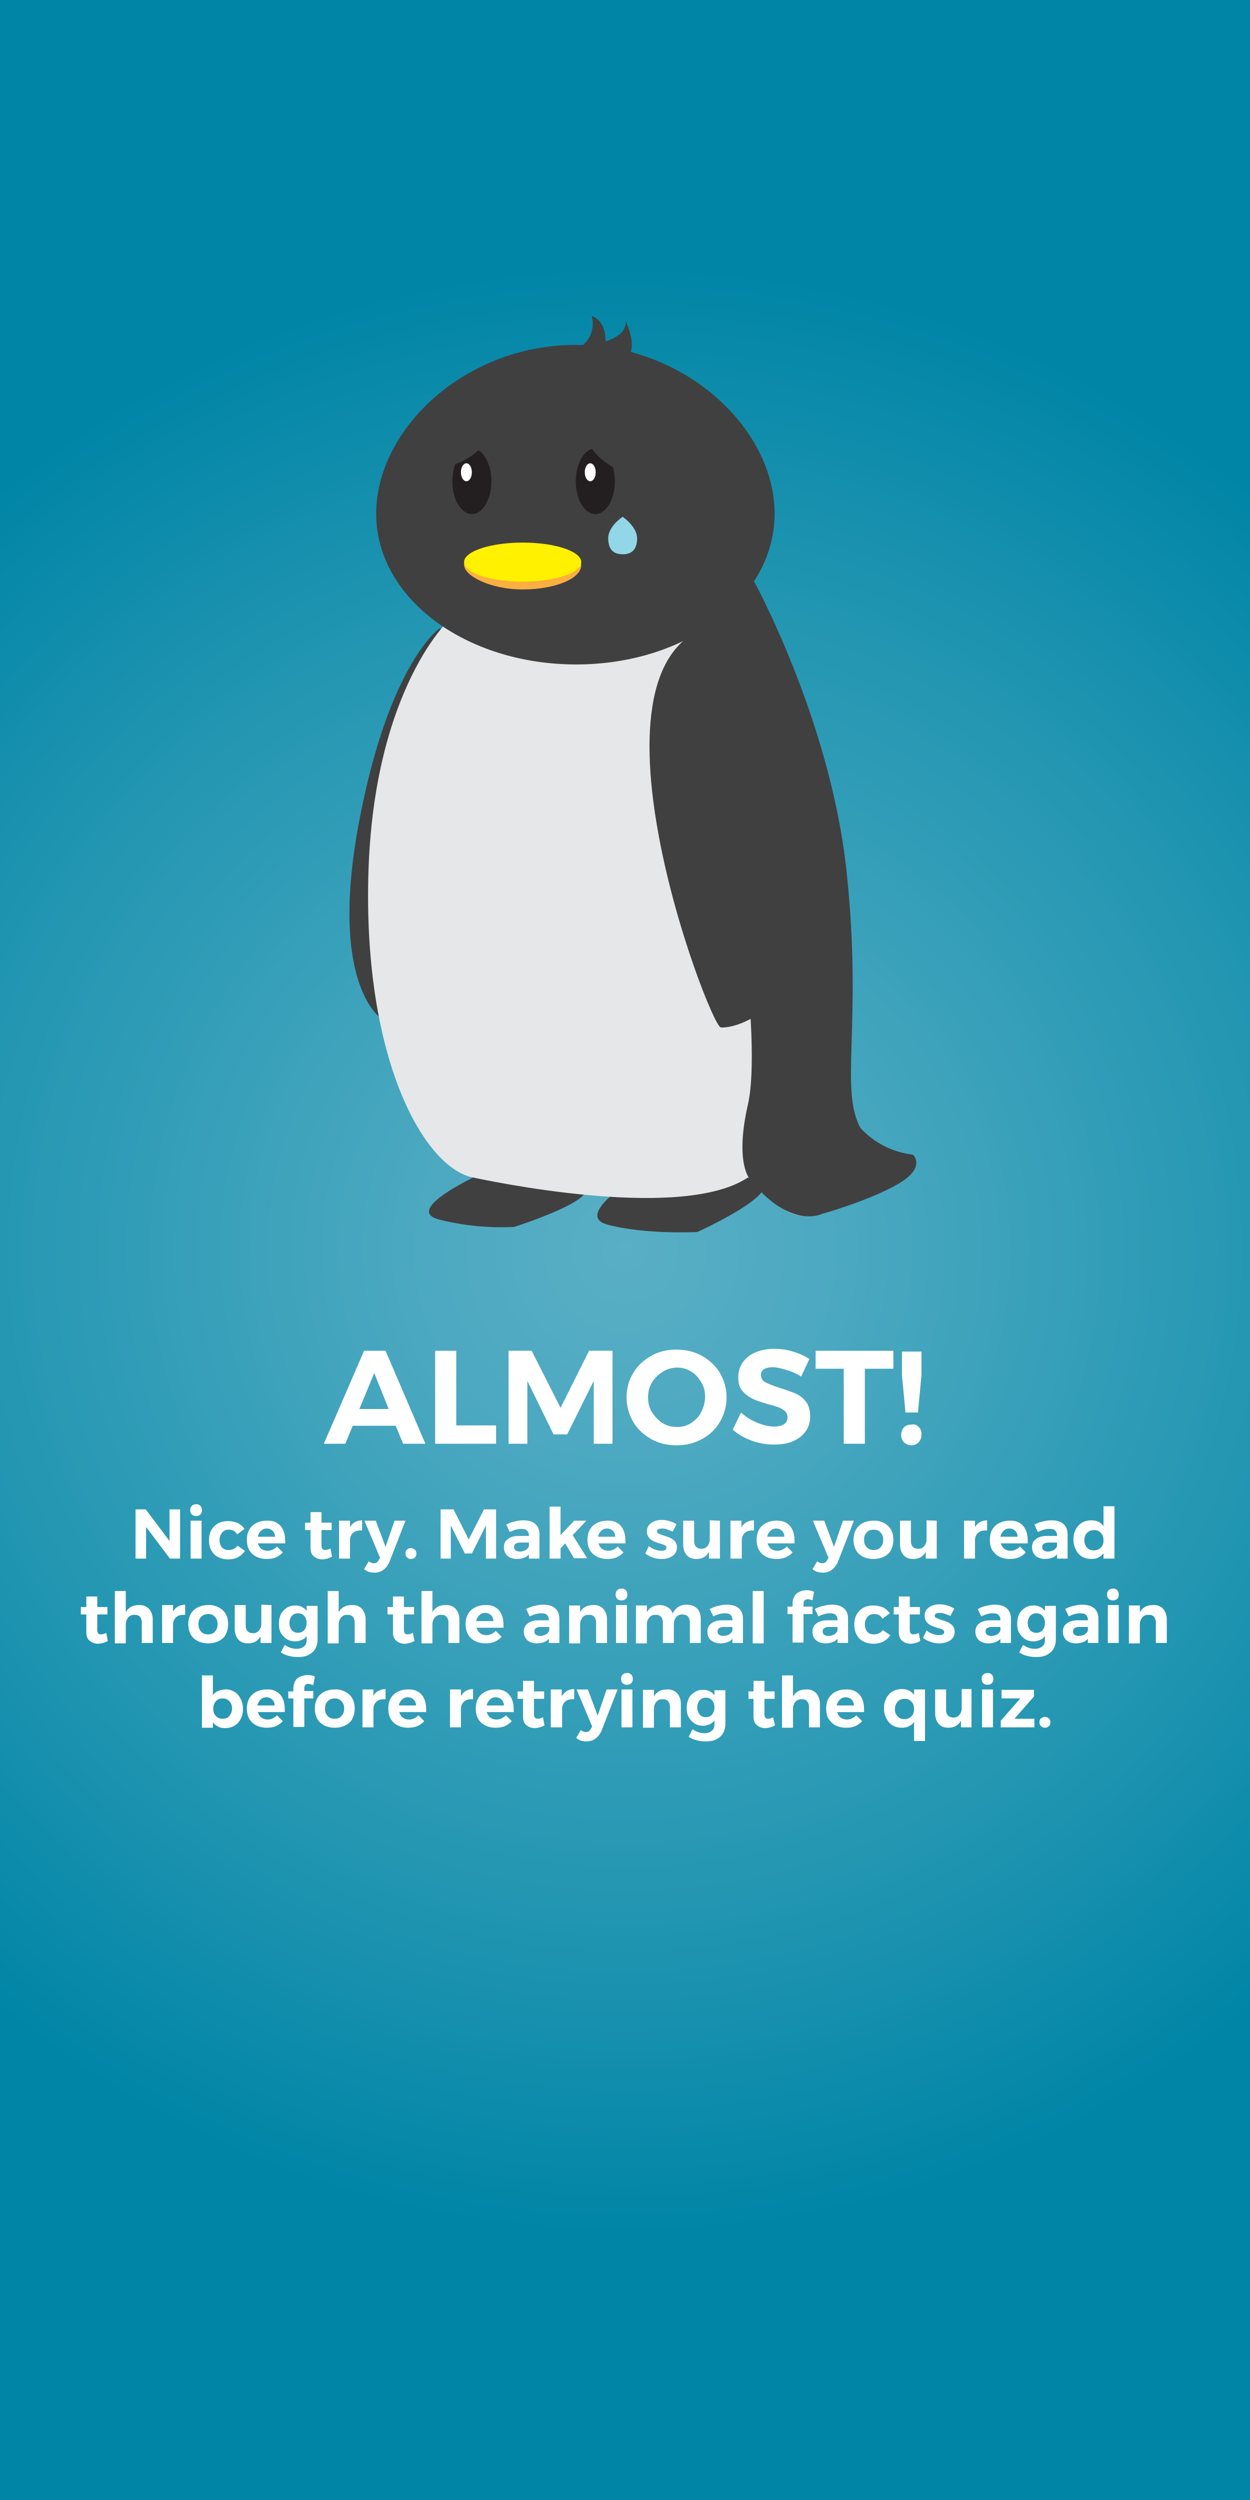<?xml version="1.0" encoding="utf-8"?>
<!-- Generator: Adobe Illustrator 19.0.0, SVG Export Plug-In . SVG Version: 6.00 Build 0)  -->
<svg version="1.1" id="Layer_1" xmlns="http://www.w3.org/2000/svg" xmlns:xlink="http://www.w3.org/1999/xlink" x="0px" y="0px"
	 viewBox="-319 -40 320 640" style="enable-background:new -319 -40 320 640;" xml:space="preserve">
<rect x="-319" y="-40" width="320" height="640" fill="#333333" stroke="none"/>
<style type="text/css">
	.st0{fill:url(#SVGID_1_);}
	.st1{fill:#404041;}
	.st2{fill:#E6E7E8;}
	.st3{fill:#FAAF40;}
	.st4{fill:#FFF100;}
	.st5{fill:#231F20;}
	.st6{fill:#FFFFFF;}
	.st7{fill:#92D7E7;}
</style>
<title>Asset 51</title>
<radialGradient id="SVGID_1_" cx="-159" cy="280" r="252.982" gradientTransform="matrix(1 0 0 -1 0 560)" gradientUnits="userSpaceOnUse">
	<stop  offset="0" style="stop-color:#59AFC5"/>
	<stop  offset="0.23" style="stop-color:#4AA8C0"/>
	<stop  offset="0.66" style="stop-color:#2396B2"/>
	<stop  offset="1" style="stop-color:#0085A6"/>
</radialGradient>
<rect x="-319" y="-40" class="st0" width="320" height="640"/>
<g id="_Group_">
	<path id="_Path_" class="st1" d="M-206.4,120.8c0,0-13,8.8-20.7,49.7s5.1,50.6,6.8,50.8S-185.5,137-206.4,120.8z"/>
	<path id="_Path_2" class="st1" d="M-195.9,260.5c0,0-20.3,9.2-10.7,11.7c6.3,1.6,12.7,2.2,19.2,1.9c0,0,23.6-7.5,17.3-10.7
		C-171,263.1-192.9,258.6-195.9,260.5z"/>
	<path id="_Path_3" class="st1" d="M-152.8,259.2c0,0-20.3,11.7-10.7,14.3s23,1.9,23,1.9s22.3-10.1,16-13.2
		C-125.3,261.8-149.9,257.3-152.8,259.2z"/>
	<path id="_Path_4" class="st2" d="M-202.6,117.6c-1,0-20.8,18.6-22.1,66.3s14.4,74.9,26.6,77.5c12.2,2.6,57.2,10.9,71.7-0.8
		c0,0,6.4,12.6,15.7,10.4s22.4-7,25-12.2s-11.5-2.6-15-12.5s2.2-16.6-3.2-67.2c0,0-8-50.6-25.3-69.8L-202.6,117.6z"/>
	<path id="_Path_5" class="st1" d="M-157.5,50.1c1-3.1-1.3-7.8-1.3-7.8c0.2,3.7-5.2,5.1-5.2,5.1c0.1-5.6-3.5-6.5-3.5-6.5
		c0.7,2.7-0.1,5.5-2.2,7.4c-0.6,0-1.3,0-2,0c-28.2,0-51,21.5-51,43.2s23,38.6,51.2,38.6s50.8-17,50.8-38.6
		C-120.7,73.6-136.2,55.8-157.5,50.1z"/>
	<path id="_Path_6" class="st1" d="M-127,261.9c0,0-4-4-0.5-19.3s-2.8-71.4-15.1-92c-0.6-1.1-8.8-20.7-0.9-26.2l17-16.6
		c0,0,20,36,24.2,75.1s-1.9,55.9,3.6,65.9c3.5,3.8,8.3,6.2,13.4,6.8c0,0,3.6,3.2-3.8,7.5s-19.6,7.7-19.6,7.7S-116.8,274.8-127,261.9
		z"/>
	<path id="_Path_7" class="st3" d="M-170.2,104.6c0.1,3.5-6.7,6.3-15,6.3s-15-3.5-15-6.3s6.7-3.7,15-3.7S-170.3,101.9-170.2,104.6z"
		/>
	<ellipse id="_Path_8" class="st4" cx="-185.2" cy="103.9" rx="15" ry="5"/>
	<ellipse id="_Path_9" class="st5" cx="-198.2" cy="83.2" rx="5" ry="8.4"/>
	<ellipse id="_Path_10" class="st6" cx="-199.6" cy="80.9" rx="1.4" ry="2.3"/>
	<ellipse id="_Path_11" class="st5" cx="-166.6" cy="83.2" rx="5" ry="8.4"/>
	<ellipse id="_Path_12" class="st6" cx="-167.9" cy="80.9" rx="1.4" ry="2.3"/>
	<path id="_Path_13" class="st1" d="M-135,119.7c0,0,19.8,13.6,23.4,56.5s-20,47.3-22.9,46.8S-173.7,127.3-135,119.7z"/>
	<path class="st1" d="M-194.4,72.5c0,0-3.2,6.8-14.3,7.6C-208.7,80.1-200.7,73.4-194.4,72.5z"/>
	<path class="st1" d="M-169,71.9c0,0,1.9,7.2,12.8,10C-156.2,81.9-162.9,73.9-169,71.9z"/>
</g>
<path class="st7" d="M-155.9,97.8c0,3.1-1.6,4.1-3.7,4.1s-3.7-1-3.7-4.1s3.7-5.5,3.7-5.5S-155.9,94.8-155.9,97.8z"/>
<g>
	<g>
		<path class="st6" d="M-215.8,329.6l-1.9-4.6h-11l-1.9,4.6h-5.5l10.3-23.8h5.5l10.2,23.8H-215.8z M-227,320.7h7.5l-3.7-9.2
			L-227,320.7z"/>
		<path class="st6" d="M-207.6,305.8h5.4v19.1h10.2v4.7h-15.6V305.8z"/>
		<path class="st6" d="M-188.9,305.8h6l7.4,14.6l7.3-14.6h6v23.8h-4.8v-16.1l-6.8,13.7h-3.5l-6.7-13.7v16.1h-4.8v-23.8H-188.9z"/>
		<path class="st6" d="M-139.3,307.1c1.9,1.1,3.5,2.5,4.6,4.4s1.7,3.9,1.7,6.2c0,2.3-0.6,4.4-1.7,6.3s-2.7,3.4-4.6,4.4
			c-2,1.1-4.1,1.6-6.5,1.6s-4.5-0.5-6.5-1.6c-1.9-1.1-3.5-2.5-4.6-4.4s-1.7-4-1.7-6.3c0-2.3,0.6-4.4,1.7-6.2
			c1.1-1.9,2.7-3.3,4.6-4.4s4.1-1.6,6.5-1.6S-141.3,306-139.3,307.1z M-149.4,311.2c-1.1,0.7-2,1.6-2.7,2.7c-0.7,1.2-1,2.4-1,3.8
			c0,1.4,0.3,2.7,1,3.8s1.6,2.1,2.7,2.8c1.1,0.7,2.3,1,3.7,1s2.5-0.3,3.6-1c1.1-0.7,2-1.6,2.6-2.8s1-2.5,1-3.9s-0.3-2.7-1-3.8
			c-0.7-1.1-1.5-2.1-2.6-2.7c-1.1-0.7-2.3-1-3.6-1S-148.3,310.5-149.4,311.2z"/>
		<path class="st6" d="M-117.7,310.7c-1.4-0.4-2.5-0.7-3.5-0.7c-0.9,0-1.7,0.2-2.2,0.5s-0.8,0.8-0.8,1.5c0,0.8,0.4,1.5,1.2,1.9
			c0.8,0.4,2,0.9,3.6,1.4s3,1,4,1.4c1.1,0.5,2,1.2,2.7,2.1c0.7,0.9,1.1,2.2,1.1,3.8c0,1.5-0.4,2.8-1.2,3.9s-1.9,1.9-3.3,2.5
			s-3,0.8-4.8,0.8c-1.9,0-3.8-0.3-5.7-1c-1.9-0.7-3.5-1.6-4.8-2.8l2.1-4.4c1.2,1.1,2.6,2,4.1,2.6c1.5,0.6,3,1,4.3,1
			c1.1,0,2-0.2,2.6-0.6s0.9-1,0.9-1.8c0-0.6-0.2-1.1-0.6-1.5c-0.4-0.4-1-0.7-1.6-1c-0.6-0.2-1.5-0.5-2.7-0.8c-1.6-0.5-3-0.9-4-1.4
			s-1.9-1.1-2.7-2.1s-1-2-1-3.5c0-1.4,0.4-2.7,1.2-3.8c0.8-1.1,1.8-1.9,3.2-2.5c1.4-0.6,3-0.9,4.8-0.9c1.6,0,3.2,0.2,4.8,0.7
			c1.6,0.5,3,1.1,4.2,1.9l-2.1,4.5C-115,311.7-116.3,311.1-117.7,310.7z"/>
		<path class="st6" d="M-110.2,305.8h19.9v4.6h-7.3v19.2h-5.4v-19.2h-7.2V305.8z"/>
		<path class="st6" d="M-83.8,325.3c0.5,0.5,0.7,1.1,0.7,1.9c0,0.8-0.2,1.4-0.7,2c-0.5,0.5-1.1,0.8-1.9,0.8c-0.7,0-1.4-0.3-1.9-0.8
			s-0.7-1.2-0.7-1.9c0-0.8,0.3-1.4,0.7-1.9c0.5-0.5,1.1-0.7,1.9-0.7C-84.9,324.5-84.3,324.8-83.8,325.3z M-88.1,306h5v6l-0.9,9.6
			h-3.2l-0.9-9.6V306z"/>
	</g>
	<g>
		<path class="st6" d="M-275.6,346.4h2.7V359h-2.6l-6.1-8.1v8.1h-2.7v-12.6h2.6l6.1,8.1V346.4z"/>
		<path class="st6" d="M-267.7,345.5c0.3,0.3,0.4,0.7,0.4,1.1c0,0.5-0.1,0.8-0.4,1.1c-0.3,0.3-0.6,0.4-1.1,0.4
			c-0.4,0-0.8-0.1-1.1-0.4c-0.3-0.3-0.4-0.7-0.4-1.1c0-0.5,0.1-0.8,0.4-1.1c0.3-0.3,0.6-0.4,1.1-0.4
			C-268.4,345-268,345.2-267.7,345.5z M-270.2,349.3h2.8v9.7h-2.8V349.3z"/>
		<path class="st6" d="M-260.4,351.6c-0.7,0-1.3,0.2-1.7,0.7c-0.4,0.5-0.7,1.1-0.7,1.9c0,0.8,0.2,1.4,0.6,1.9s1,0.7,1.7,0.7
			c1,0,1.8-0.4,2.3-1.1l1.9,1.3c-0.4,0.7-1,1.2-1.7,1.6c-0.7,0.4-1.6,0.6-2.6,0.6s-1.8-0.2-2.6-0.6c-0.8-0.4-1.3-1-1.7-1.7
			c-0.4-0.7-0.6-1.6-0.6-2.6s0.2-1.9,0.6-2.6c0.4-0.7,1-1.3,1.7-1.7c0.7-0.4,1.6-0.6,2.6-0.6c0.9,0,1.7,0.2,2.5,0.5
			c0.7,0.4,1.3,0.9,1.7,1.5l-1.9,1.4C-258.8,351.9-259.6,351.6-260.4,351.6z"/>
		<path class="st6" d="M-247.2,350.6c0.8,0.9,1.2,2.2,1.2,3.8c0,0.3,0,0.5,0,0.7h-7c0.2,0.6,0.5,1.1,0.9,1.4s1,0.5,1.6,0.5
			c0.5,0,0.9-0.1,1.3-0.3c0.4-0.2,0.8-0.4,1.1-0.8l1.5,1.5c-0.5,0.6-1.1,1-1.8,1.3c-0.7,0.3-1.5,0.4-2.3,0.4c-1,0-1.9-0.2-2.7-0.6
			s-1.4-1-1.8-1.7c-0.4-0.7-0.6-1.6-0.6-2.6s0.2-1.9,0.6-2.6s1-1.3,1.8-1.7c0.8-0.4,1.6-0.6,2.6-0.6
			C-249.2,349.2-248,349.7-247.2,350.6z M-248.6,353.4c0-0.6-0.2-1.1-0.6-1.5c-0.4-0.4-0.9-0.6-1.5-0.6s-1.1,0.2-1.5,0.6
			s-0.7,0.9-0.8,1.5H-248.6z"/>
		<path class="st6" d="M-234,358.5c-0.4,0.2-0.8,0.4-1.2,0.5s-0.9,0.2-1.3,0.2c-0.9,0-1.6-0.3-2.2-0.8c-0.6-0.5-0.8-1.3-0.8-2.2
			v-4.5h-1.4v-1.9h1.4v-2.7h2.8v2.7h2.6v1.9h-2.6v4c0,0.7,0.3,1.1,0.9,1.1c0.4,0,0.9-0.1,1.4-0.4L-234,358.5z"/>
		<path class="st6" d="M-228.2,349.7c0.5-0.3,1.2-0.5,1.9-0.5v2.6c-0.1,0-0.2,0-0.4,0c-0.9,0-1.5,0.2-2,0.7s-0.7,1.1-0.7,1.8v4.7
			h-2.8v-9.7h2.8v1.7C-229.2,350.5-228.7,350-228.2,349.7z"/>
		<path class="st6" d="M-223.2,362.6c-0.5,0-1-0.1-1.4-0.2s-0.8-0.4-1.2-0.7l1.2-2c0.4,0.3,0.8,0.5,1.3,0.5c0.6,0,1-0.3,1.3-0.9
			l0.3-0.5l-4-9.5h2.9l2.5,6.7l2.3-6.7h2.8l-4.2,10.8C-220.3,361.8-221.5,362.6-223.2,362.6z"/>
		<path class="st6" d="M-212.8,356.7c0.3,0.3,0.4,0.6,0.4,1c0,0.4-0.1,0.8-0.4,1c-0.3,0.3-0.6,0.4-1,0.4s-0.7-0.1-1-0.4
			c-0.3-0.3-0.4-0.6-0.4-1c0-0.4,0.1-0.8,0.4-1c0.3-0.3,0.6-0.4,1-0.4C-213.4,356.3-213.1,356.5-212.8,356.7z"/>
		<path class="st6" d="M-206.1,346.4h3.2l3.9,7.7l3.9-7.7h3.1V359h-2.6v-8.5l-3.6,7.2h-1.8l-3.6-7.2v8.5h-2.6v-12.6H-206.1z"/>
		<path class="st6" d="M-183.6,359v-1.1c-0.3,0.4-0.7,0.7-1.3,0.9c-0.5,0.2-1.1,0.3-1.8,0.3c-1,0-1.8-0.3-2.4-0.8
			c-0.6-0.6-0.9-1.3-0.9-2.2s0.3-1.6,1-2.1c0.6-0.5,1.6-0.8,2.7-0.8h2.7V353c0-0.5-0.2-0.9-0.5-1.2c-0.3-0.3-0.8-0.4-1.5-0.4
			c-0.9,0-1.9,0.3-2.9,0.8l-0.9-1.9c0.8-0.4,1.5-0.7,2.2-0.8c0.7-0.2,1.4-0.3,2.2-0.3c1.3,0,2.3,0.3,3,0.9s1.1,1.5,1.1,2.6v6.3
			H-183.6z M-184.4,356.8c0.4-0.3,0.7-0.6,0.8-1v-0.9h-2.2c-0.5,0-0.9,0.1-1.2,0.3c-0.3,0.2-0.4,0.5-0.4,0.8c0,0.4,0.1,0.7,0.4,0.9
			c0.3,0.2,0.6,0.3,1.1,0.3C-185.3,357.2-184.8,357-184.4,356.8z"/>
		<path class="st6" d="M-172,359l-2.3-3.9l-1.2,1.3v2.6h-2.8v-13.3h2.8v7.3l3.5-3.7h3.1l-3.5,3.7l3.7,5.9h-3.3V359z"/>
		<path class="st6" d="M-160.1,350.6c0.8,0.9,1.2,2.2,1.2,3.8c0,0.3,0,0.5,0,0.7h-6.9c0.2,0.6,0.5,1.1,0.9,1.4s1,0.5,1.6,0.5
			c0.5,0,0.9-0.1,1.3-0.3c0.4-0.2,0.8-0.4,1.1-0.8l1.5,1.5c-0.5,0.6-1.1,1-1.8,1.3c-0.7,0.3-1.5,0.4-2.3,0.4c-1,0-1.9-0.2-2.7-0.6
			c-0.8-0.4-1.4-1-1.8-1.7c-0.4-0.7-0.6-1.6-0.6-2.6s0.2-1.9,0.6-2.6s1-1.3,1.8-1.7c0.8-0.4,1.6-0.6,2.6-0.6
			C-162.1,349.2-160.9,349.7-160.1,350.6z M-161.5,353.4c0-0.6-0.2-1.1-0.6-1.5s-0.9-0.6-1.5-0.6s-1.1,0.2-1.5,0.6s-0.7,0.9-0.8,1.5
			H-161.5z"/>
		<path class="st6" d="M-148.3,351.5c-0.5-0.2-1-0.2-1.4-0.2c-0.3,0-0.6,0.1-0.8,0.2s-0.3,0.3-0.3,0.5c0,0.3,0.1,0.5,0.4,0.6
			s0.7,0.3,1.3,0.5c0.7,0.2,1.2,0.4,1.7,0.6c0.4,0.2,0.8,0.5,1.2,0.9c0.3,0.4,0.5,0.9,0.5,1.5c0,1-0.4,1.7-1.1,2.2s-1.7,0.8-2.8,0.8
			c-0.8,0-1.6-0.1-2.3-0.4c-0.7-0.2-1.4-0.6-1.9-1l0.9-1.9c0.5,0.4,1,0.7,1.6,0.9c0.6,0.2,1.2,0.3,1.7,0.3c0.4,0,0.7-0.1,0.9-0.2
			c0.2-0.1,0.3-0.3,0.3-0.6c0-0.3-0.1-0.5-0.4-0.6c-0.3-0.2-0.7-0.3-1.4-0.5c-0.7-0.2-1.2-0.4-1.6-0.6c-0.4-0.2-0.8-0.5-1.1-0.9
			c-0.3-0.4-0.5-0.9-0.5-1.5c0-1,0.4-1.7,1.1-2.2s1.6-0.8,2.7-0.8c0.7,0,1.3,0.1,2,0.3c0.7,0.2,1.3,0.5,1.8,0.8l-1,1.9
			C-147.3,351.9-147.8,351.7-148.3,351.5z"/>
		<path class="st6" d="M-134.7,349.3v9.7h-2.8v-1.7c-0.7,1.2-1.7,1.8-3.2,1.8c-1.1,0-1.9-0.3-2.5-1s-0.9-1.6-0.9-2.7v-6.1h2.8v5.3
			c0,0.6,0.2,1.1,0.5,1.4c0.3,0.3,0.8,0.5,1.3,0.5c0.7,0,1.2-0.2,1.6-0.7s0.6-1,0.6-1.8v-4.8L-134.7,349.3L-134.7,349.3z"/>
		<path class="st6" d="M-127.9,349.7c0.5-0.3,1.2-0.5,1.9-0.5v2.6c-0.1,0-0.2,0-0.4,0c-0.9,0-1.5,0.2-2,0.7s-0.7,1.1-0.7,1.8v4.7
			h-2.9v-9.7h2.8v1.7C-128.9,350.5-128.5,350-127.9,349.7z"/>
		<path class="st6" d="M-116.8,350.6c0.8,0.9,1.2,2.2,1.2,3.8c0,0.3,0,0.5,0,0.7h-6.9c0.2,0.6,0.5,1.1,0.9,1.4s1,0.5,1.6,0.5
			c0.5,0,0.9-0.1,1.3-0.3c0.4-0.2,0.8-0.4,1.1-0.8l1.5,1.5c-0.5,0.6-1.1,1-1.8,1.3c-0.7,0.3-1.5,0.4-2.3,0.4c-1,0-1.9-0.2-2.7-0.6
			c-0.8-0.4-1.4-1-1.8-1.7c-0.4-0.7-0.6-1.6-0.6-2.6s0.2-1.9,0.6-2.6s1-1.3,1.8-1.7c0.8-0.4,1.6-0.6,2.6-0.6
			C-118.8,349.2-117.6,349.7-116.8,350.6z M-118.2,353.4c0-0.6-0.2-1.1-0.6-1.5s-0.9-0.6-1.5-0.6s-1.1,0.2-1.5,0.6s-0.7,0.9-0.8,1.5
			H-118.2z"/>
		<path class="st6" d="M-108.4,362.6c-0.5,0-1-0.1-1.4-0.2s-0.8-0.4-1.2-0.7l1.2-2c0.4,0.3,0.8,0.5,1.3,0.5c0.6,0,1-0.3,1.3-0.9
			l0.3-0.5l-4-9.5h2.9l2.5,6.7l2.3-6.7h2.8l-4.2,10.8C-105.5,361.8-106.7,362.6-108.4,362.6z"/>
		<path class="st6" d="M-92.7,349.9c0.8,0.4,1.4,1,1.8,1.7c0.4,0.7,0.6,1.6,0.6,2.6s-0.2,1.8-0.6,2.6c-0.4,0.8-1,1.3-1.8,1.7
			s-1.7,0.6-2.7,0.6s-1.9-0.2-2.7-0.6c-0.8-0.4-1.4-1-1.8-1.7c-0.4-0.8-0.6-1.6-0.6-2.6s0.2-1.8,0.6-2.6c0.4-0.7,1-1.3,1.8-1.7
			s1.7-0.6,2.7-0.6C-94.4,349.2-93.4,349.5-92.7,349.9z M-97.1,352.3c-0.5,0.5-0.7,1.1-0.7,1.9c0,0.8,0.2,1.4,0.7,1.9s1,0.7,1.8,0.7
			c0.7,0,1.3-0.2,1.7-0.7c0.5-0.5,0.7-1.1,0.7-1.9c0-0.8-0.2-1.4-0.7-1.9c-0.4-0.5-1-0.7-1.7-0.7C-96.1,351.6-96.7,351.8-97.1,352.3
			z"/>
		<path class="st6" d="M-79.2,349.3v9.7H-82v-1.7c-0.7,1.2-1.7,1.8-3.2,1.8c-1.1,0-1.9-0.3-2.5-1s-0.9-1.6-0.9-2.7v-6.1h2.8v5.3
			c0,0.6,0.2,1.1,0.5,1.4c0.3,0.3,0.8,0.5,1.3,0.5c0.7,0,1.2-0.2,1.6-0.7s0.6-1,0.6-1.8v-4.8L-79.2,349.3L-79.2,349.3z"/>
		<path class="st6" d="M-68.2,349.7c0.5-0.3,1.2-0.5,1.9-0.5v2.6c-0.1,0-0.2,0-0.4,0c-0.9,0-1.5,0.2-2,0.7s-0.7,1.1-0.7,1.8v4.7
			h-2.8v-9.7h2.8v1.7C-69.2,350.5-68.7,350-68.2,349.7z"/>
		<path class="st6" d="M-57.1,350.6c0.8,0.9,1.2,2.2,1.2,3.8c0,0.3,0,0.5,0,0.7h-6.9c0.2,0.6,0.5,1.1,0.9,1.4s1,0.5,1.6,0.5
			c0.5,0,0.9-0.1,1.3-0.3c0.4-0.2,0.8-0.4,1.1-0.8l1.5,1.5c-0.5,0.6-1.1,1-1.8,1.3c-0.7,0.3-1.5,0.4-2.3,0.4c-1,0-1.9-0.2-2.7-0.6
			s-1.3-1-1.8-1.7c-0.4-0.7-0.6-1.6-0.6-2.6s0.2-1.9,0.6-2.6s1-1.3,1.8-1.7c0.8-0.4,1.6-0.6,2.6-0.6
			C-59.1,349.2-57.9,349.7-57.1,350.6z M-58.5,353.4c0-0.6-0.2-1.1-0.6-1.5s-0.9-0.6-1.5-0.6s-1.1,0.2-1.5,0.6s-0.7,0.9-0.8,1.5
			H-58.5z"/>
		<path class="st6" d="M-48.4,359v-1.1c-0.3,0.4-0.7,0.7-1.3,0.9c-0.6,0.2-1.1,0.3-1.8,0.3c-1,0-1.8-0.3-2.4-0.8
			c-0.6-0.6-0.9-1.3-0.9-2.2s0.3-1.6,1-2.1c0.6-0.5,1.6-0.8,2.7-0.8h2.7V353c0-0.5-0.2-0.9-0.5-1.2c-0.3-0.3-0.8-0.4-1.5-0.4
			c-0.9,0-1.9,0.3-2.9,0.8l-0.9-1.9c0.8-0.4,1.5-0.7,2.2-0.8c0.7-0.2,1.4-0.3,2.2-0.3c1.3,0,2.3,0.3,3,0.9s1.1,1.5,1.1,2.6v6.3
			H-48.4z M-49.2,356.8c0.4-0.3,0.7-0.6,0.8-1v-0.9h-2.2c-0.5,0-0.9,0.1-1.2,0.3s-0.4,0.5-0.4,0.8c0,0.4,0.1,0.7,0.4,0.9
			c0.3,0.2,0.6,0.3,1.1,0.3C-50.1,357.2-49.6,357-49.2,356.8z"/>
		<path class="st6" d="M-33.7,345.7V359h-2.8v-1.4c-0.3,0.5-0.8,0.9-1.3,1.1c-0.5,0.3-1.1,0.4-1.8,0.4c-0.9,0-1.7-0.2-2.4-0.6
			s-1.2-1-1.6-1.8c-0.4-0.8-0.6-1.6-0.6-2.6s0.2-1.8,0.6-2.6c0.4-0.7,0.9-1.3,1.6-1.7c0.7-0.4,1.5-0.6,2.4-0.6
			c1.4,0,2.4,0.5,3.1,1.5v-5.1h2.8V345.7z M-37.2,356.2c0.5-0.5,0.7-1.1,0.7-1.9c0-0.8-0.2-1.4-0.7-1.9s-1-0.7-1.7-0.7
			s-1.3,0.2-1.8,0.7s-0.7,1.1-0.7,1.9c0,0.8,0.2,1.4,0.7,1.9c0.4,0.5,1,0.7,1.8,0.7C-38.2,356.9-37.6,356.6-37.2,356.2z"/>
		<path class="st6" d="M-291.4,380.1c-0.4,0.2-0.8,0.4-1.2,0.5c-0.4,0.1-0.9,0.2-1.3,0.2c-0.9,0-1.6-0.3-2.2-0.8
			c-0.6-0.5-0.8-1.3-0.8-2.2v-4.5h-1.4v-1.9h1.4v-2.7h2.8v2.7h2.6v1.9h-2.6v4c0,0.7,0.3,1.1,0.9,1.1c0.4,0,0.9-0.1,1.4-0.4
			L-291.4,380.1z"/>
		<path class="st6" d="M-280.9,371.8c0.6,0.7,1,1.6,1,2.7v6.1h-2.8v-5.3c0-0.6-0.2-1.1-0.5-1.4c-0.3-0.4-0.8-0.5-1.4-0.5
			c-0.7,0-1.2,0.2-1.6,0.7c-0.4,0.5-0.6,1.1-0.6,1.8v4.8h-2.8v-13.4h2.8v5.4c0.7-1.2,1.8-1.8,3.3-1.8
			C-282.4,370.8-281.6,371.2-280.9,371.8z"/>
		<path class="st6" d="M-273.5,371.3c0.5-0.3,1.2-0.5,1.9-0.5v2.6c-0.1,0-0.2,0-0.4,0c-0.9,0-1.5,0.2-2,0.7s-0.7,1.1-0.7,1.8v4.7
			h-2.8v-9.7h2.8v1.7C-274.5,372.1-274,371.6-273.5,371.3z"/>
		<path class="st6" d="M-263,371.5c0.8,0.4,1.4,1,1.8,1.7c0.4,0.7,0.6,1.6,0.6,2.6s-0.2,1.8-0.6,2.6c-0.4,0.8-1,1.3-1.8,1.7
			c-0.8,0.4-1.7,0.6-2.7,0.6s-1.9-0.2-2.7-0.6c-0.8-0.4-1.4-1-1.8-1.7c-0.4-0.8-0.6-1.6-0.6-2.6s0.2-1.8,0.6-2.6
			c0.4-0.7,1-1.3,1.8-1.7s1.7-0.6,2.7-0.6C-264.7,370.8-263.8,371.1-263,371.5z M-267.5,373.9c-0.5,0.5-0.7,1.1-0.7,1.9
			c0,0.8,0.2,1.4,0.7,1.9c0.4,0.5,1,0.7,1.8,0.7c0.7,0,1.3-0.2,1.7-0.7c0.5-0.5,0.7-1.1,0.7-1.9c0-0.8-0.2-1.4-0.7-1.9
			c-0.4-0.5-1-0.7-1.7-0.7C-266.4,373.2-267,373.4-267.5,373.9z"/>
		<path class="st6" d="M-249.5,370.9v9.7h-2.8v-1.7c-0.7,1.2-1.7,1.8-3.2,1.8c-1.1,0-1.9-0.3-2.5-1c-0.6-0.7-0.9-1.6-0.9-2.7v-6.1
			h2.8v5.3c0,0.6,0.2,1.1,0.5,1.4c0.3,0.3,0.8,0.5,1.3,0.5c0.7,0,1.2-0.2,1.6-0.7c0.4-0.5,0.6-1,0.6-1.8v-4.8L-249.5,370.9
			L-249.5,370.9z"/>
		<path class="st6" d="M-237.7,370.9v8.8c0,0.9-0.2,1.7-0.6,2.4c-0.4,0.7-1,1.2-1.8,1.6c-0.8,0.4-1.7,0.5-2.7,0.5
			c-0.8,0-1.5-0.1-2.3-0.3c-0.8-0.2-1.4-0.5-2-0.9l1-1.9c0.9,0.6,1.9,1,3,1c0.8,0,1.4-0.2,1.9-0.6s0.7-0.9,0.7-1.6v-1.1
			c-0.3,0.5-0.7,0.8-1.2,1c-0.5,0.2-1.1,0.4-1.7,0.4c-0.8,0-1.6-0.2-2.2-0.6s-1.1-0.9-1.5-1.6c-0.4-0.7-0.5-1.5-0.5-2.4
			s0.2-1.7,0.5-2.4c0.4-0.7,0.9-1.2,1.5-1.6s1.4-0.6,2.2-0.6c0.6,0,1.2,0.1,1.7,0.4c0.5,0.2,0.9,0.6,1.2,1v-1.3h2.8V370.9z
			 M-241.1,377.3c0.4-0.5,0.6-1.1,0.6-1.8s-0.2-1.3-0.6-1.8c-0.4-0.5-1-0.7-1.6-0.7s-1.2,0.2-1.6,0.7c-0.4,0.5-0.6,1.1-0.6,1.8
			s0.2,1.3,0.6,1.8s1,0.7,1.6,0.7S-241.6,377.8-241.1,377.3z"/>
		<path class="st6" d="M-226.4,371.8c0.6,0.7,1,1.6,1,2.7v6.1h-2.8v-5.3c0-0.6-0.2-1.1-0.5-1.4c-0.3-0.4-0.8-0.5-1.4-0.5
			c-0.7,0-1.2,0.2-1.6,0.7s-0.6,1.1-0.6,1.8v4.8h-2.8v-13.4h2.8v5.4c0.7-1.2,1.8-1.8,3.3-1.8C-227.9,370.8-227,371.2-226.4,371.8z"
			/>
		<path class="st6" d="M-212.9,380.1c-0.4,0.2-0.8,0.4-1.2,0.5s-0.9,0.2-1.3,0.2c-0.9,0-1.6-0.3-2.2-0.8c-0.6-0.5-0.8-1.3-0.8-2.2
			v-4.5h-1.4v-1.9h1.4v-2.7h2.8v2.7h2.6v1.9h-2.6v4c0,0.7,0.3,1.1,0.9,1.1c0.4,0,0.9-0.1,1.4-0.4L-212.9,380.1z"/>
		<path class="st6" d="M-202.4,371.8c0.6,0.7,1,1.6,1,2.7v6.1h-2.8v-5.3c0-0.6-0.2-1.1-0.5-1.4c-0.3-0.4-0.8-0.5-1.4-0.5
			c-0.7,0-1.2,0.2-1.6,0.7s-0.6,1.1-0.6,1.8v4.8h-2.8v-13.4h2.8v5.4c0.7-1.2,1.8-1.8,3.3-1.8C-203.9,370.8-203,371.2-202.4,371.8z"
			/>
		<path class="st6" d="M-191.3,372.2c0.8,0.9,1.2,2.2,1.2,3.8c0,0.3,0,0.5,0,0.7h-6.9c0.2,0.6,0.5,1.1,0.9,1.4
			c0.4,0.3,1,0.5,1.6,0.5c0.5,0,0.9-0.1,1.3-0.3c0.4-0.2,0.8-0.4,1.1-0.8l1.5,1.5c-0.5,0.6-1.1,1-1.8,1.3c-0.7,0.3-1.5,0.4-2.3,0.4
			c-1,0-1.9-0.2-2.7-0.6c-0.8-0.4-1.4-1-1.8-1.7c-0.4-0.7-0.6-1.6-0.6-2.6s0.2-1.9,0.6-2.6c0.4-0.7,1-1.3,1.8-1.7s1.6-0.6,2.6-0.6
			C-193.3,370.8-192.1,371.3-191.3,372.2z M-192.7,375c0-0.6-0.2-1.1-0.6-1.5s-0.9-0.6-1.5-0.6s-1.1,0.2-1.5,0.6s-0.7,0.9-0.8,1.5
			H-192.7z"/>
		<path class="st6" d="M-178.5,380.6v-1.1c-0.3,0.4-0.7,0.7-1.3,0.9c-0.5,0.2-1.1,0.3-1.8,0.3c-1,0-1.8-0.3-2.4-0.8
			c-0.6-0.6-0.9-1.3-0.9-2.2c0-0.9,0.3-1.6,1-2.1c0.6-0.5,1.6-0.8,2.7-0.8h2.7v-0.2c0-0.5-0.2-0.9-0.5-1.2c-0.3-0.3-0.8-0.4-1.5-0.4
			c-0.9,0-1.9,0.3-2.9,0.8l-0.9-1.9c0.8-0.4,1.5-0.7,2.2-0.8c0.7-0.2,1.4-0.3,2.2-0.3c1.3,0,2.3,0.3,3,0.9c0.7,0.6,1.1,1.5,1.1,2.6
			v6.3C-175.8,380.6-178.5,380.6-178.5,380.6z M-179.2,378.4c0.4-0.3,0.7-0.6,0.8-1v-0.9h-2.2c-0.5,0-0.9,0.1-1.2,0.3
			c-0.3,0.2-0.4,0.5-0.4,0.8c0,0.4,0.1,0.7,0.4,0.9s0.6,0.3,1.1,0.3C-180.1,378.8-179.7,378.6-179.2,378.4z"/>
		<path class="st6" d="M-164.6,371.8c0.6,0.7,1,1.6,1,2.7v6.1h-2.8v-5.3c0-0.6-0.2-1.1-0.5-1.4c-0.3-0.4-0.8-0.5-1.4-0.5
			c-0.7,0-1.2,0.2-1.6,0.7s-0.6,1.1-0.6,1.8v4.8h-2.8V371h2.8v1.7c0.7-1.2,1.8-1.8,3.3-1.8C-166.1,370.8-165.3,371.2-164.6,371.8z"
			/>
		<path class="st6" d="M-158.8,367.1c0.3,0.3,0.4,0.7,0.4,1.1c0,0.5-0.1,0.8-0.4,1.1c-0.3,0.3-0.6,0.4-1.1,0.4
			c-0.4,0-0.8-0.1-1.1-0.4c-0.3-0.3-0.4-0.7-0.4-1.1c0-0.5,0.1-0.8,0.4-1.1c0.3-0.3,0.6-0.4,1.1-0.4
			C-159.5,366.6-159.1,366.8-158.8,367.1z M-161.3,370.9h2.8v9.7h-2.8V370.9z"/>
		<path class="st6" d="M-140.5,371.8c0.6,0.7,0.9,1.6,0.9,2.7v6.1h-2.8v-5.3c0-0.6-0.2-1.1-0.5-1.5c-0.3-0.3-0.8-0.5-1.4-0.5
			c-0.7,0-1.2,0.2-1.6,0.7s-0.6,1-0.6,1.8v4.8h-2.8v-5.3c0-0.6-0.2-1.1-0.5-1.4c-0.3-0.4-0.8-0.5-1.4-0.5c-0.7,0-1.2,0.2-1.6,0.7
			s-0.6,1-0.6,1.8v4.8h-2.8V371h2.8v1.7c0.7-1.2,1.8-1.8,3.3-1.8c0.8,0,1.5,0.2,2.1,0.6c0.6,0.4,1,0.9,1.2,1.6
			c0.3-0.7,0.8-1.3,1.4-1.7s1.3-0.6,2.1-0.6C-142,370.8-141.1,371.2-140.5,371.8z"/>
		<path class="st6" d="M-131.5,380.6v-1.1c-0.3,0.4-0.7,0.7-1.3,0.9c-0.5,0.2-1.1,0.3-1.8,0.3c-1,0-1.8-0.3-2.4-0.8
			s-0.9-1.3-0.9-2.2c0-0.9,0.3-1.6,1-2.1c0.6-0.5,1.6-0.8,2.7-0.8h2.7v-0.2c0-0.5-0.2-0.9-0.5-1.2c-0.3-0.3-0.8-0.4-1.5-0.4
			c-0.9,0-1.9,0.3-2.9,0.8l-0.9-1.9c0.8-0.4,1.5-0.7,2.2-0.8c0.7-0.2,1.4-0.3,2.2-0.3c1.3,0,2.3,0.3,3,0.9c0.7,0.6,1.1,1.5,1.1,2.6
			v6.3C-128.8,380.6-131.5,380.6-131.5,380.6z M-132.3,378.4c0.4-0.3,0.7-0.6,0.8-1v-0.9h-2.2c-0.5,0-0.9,0.1-1.2,0.3
			c-0.3,0.2-0.4,0.5-0.4,0.8c0,0.4,0.1,0.7,0.4,0.9s0.6,0.3,1.1,0.3C-133.2,378.8-132.7,378.6-132.3,378.4z"/>
		<path class="st6" d="M-126.3,367.3h2.8v13.4h-2.8V367.3z"/>
		<path class="st6" d="M-113,369.7c-0.2,0.2-0.3,0.5-0.3,0.8v0.8h2.3v1.9h-2.3v7.3h-2.8v-7.3h-1.3v-1.9h1.3v-0.9
			c0-0.7,0.2-1.3,0.5-1.8s0.7-0.9,1.3-1.1c0.5-0.3,1.1-0.4,1.8-0.4c0.6,0,1.3,0.1,1.9,0.4l-0.4,2.2c-0.2-0.1-0.4-0.1-0.6-0.2
			s-0.4-0.1-0.6-0.1C-112.5,369.4-112.8,369.5-113,369.7z"/>
		<path class="st6" d="M-104.6,380.6v-1.1c-0.3,0.4-0.7,0.7-1.3,0.9c-0.5,0.2-1.1,0.3-1.8,0.3c-1,0-1.8-0.3-2.4-0.8
			s-0.9-1.3-0.9-2.2c0-0.9,0.3-1.6,1-2.1c0.6-0.5,1.6-0.8,2.7-0.8h2.7v-0.2c0-0.5-0.2-0.9-0.5-1.2c-0.3-0.3-0.8-0.4-1.5-0.4
			c-0.9,0-1.9,0.3-2.9,0.8l-0.9-1.9c0.8-0.4,1.5-0.7,2.2-0.8c0.7-0.2,1.4-0.3,2.2-0.3c1.3,0,2.3,0.3,3,0.9c0.7,0.6,1.1,1.5,1.1,2.6
			v6.3C-101.9,380.6-104.6,380.6-104.6,380.6z M-105.4,378.4c0.4-0.3,0.7-0.6,0.8-1v-0.9h-2.2c-0.5,0-0.9,0.1-1.2,0.3
			c-0.3,0.2-0.4,0.5-0.4,0.8c0,0.4,0.1,0.7,0.4,0.9s0.6,0.3,1.1,0.3C-106.3,378.8-105.8,378.6-105.4,378.4z"/>
		<path class="st6" d="M-95.2,373.2c-0.7,0-1.3,0.2-1.7,0.7c-0.4,0.5-0.7,1.1-0.7,1.9c0,0.8,0.2,1.4,0.6,1.9s1,0.7,1.7,0.7
			c1,0,1.8-0.4,2.3-1.1l1.9,1.3c-0.4,0.7-1,1.2-1.7,1.6c-0.7,0.4-1.6,0.6-2.6,0.6s-1.8-0.2-2.6-0.6c-0.8-0.4-1.3-1-1.7-1.7
			c-0.4-0.7-0.6-1.6-0.6-2.6s0.2-1.9,0.6-2.6c0.4-0.7,1-1.3,1.7-1.7s1.6-0.6,2.6-0.6c0.9,0,1.7,0.2,2.5,0.5c0.7,0.4,1.3,0.9,1.7,1.5
			l-1.9,1.4C-93.6,373.5-94.3,373.2-95.2,373.2z"/>
		<path class="st6" d="M-83.4,380.1c-0.4,0.2-0.8,0.4-1.2,0.5c-0.4,0.1-0.9,0.2-1.3,0.2c-0.9,0-1.6-0.3-2.2-0.8s-0.8-1.3-0.8-2.2
			v-4.5h-1.3v-1.9h1.3v-2.7h2.8v2.7h2.6v1.9h-2.6v4c0,0.7,0.3,1.1,0.9,1.1c0.4,0,0.9-0.1,1.4-0.4L-83.4,380.1z"/>
		<path class="st6" d="M-77.2,373.1c-0.5-0.2-1-0.2-1.4-0.2c-0.3,0-0.6,0.1-0.8,0.2c-0.2,0.1-0.3,0.3-0.3,0.5c0,0.3,0.1,0.5,0.4,0.6
			c0.3,0.1,0.7,0.3,1.3,0.5c0.7,0.2,1.2,0.4,1.7,0.6c0.4,0.2,0.8,0.5,1.2,0.9c0.3,0.4,0.5,0.9,0.5,1.5c0,1-0.4,1.7-1.1,2.2
			s-1.7,0.8-2.8,0.8c-0.8,0-1.6-0.1-2.3-0.4c-0.7-0.2-1.4-0.6-1.9-1l0.9-1.9c0.5,0.4,1,0.7,1.6,0.9s1.2,0.3,1.7,0.3
			c0.4,0,0.7-0.1,0.9-0.2s0.3-0.3,0.3-0.6c0-0.3-0.1-0.5-0.4-0.6c-0.3-0.2-0.7-0.3-1.4-0.5c-0.7-0.2-1.2-0.4-1.6-0.6
			s-0.8-0.5-1.1-0.9c-0.3-0.4-0.5-0.9-0.5-1.5c0-1,0.4-1.7,1.1-2.2s1.6-0.8,2.7-0.8c0.7,0,1.3,0.1,2,0.3s1.3,0.5,1.8,0.8l-1,1.9
			C-76.1,373.5-76.6,373.3-77.2,373.1z"/>
		<path class="st6" d="M-62.9,380.6v-1.1c-0.3,0.4-0.7,0.7-1.3,0.9c-0.6,0.2-1.1,0.3-1.8,0.3c-1,0-1.8-0.3-2.4-0.8
			c-0.6-0.6-0.9-1.3-0.9-2.2c0-0.9,0.3-1.6,1-2.1c0.6-0.5,1.6-0.8,2.7-0.8h2.7v-0.2c0-0.5-0.2-0.9-0.5-1.2c-0.3-0.3-0.8-0.4-1.5-0.4
			c-0.9,0-1.9,0.3-2.9,0.8l-0.9-1.9c0.8-0.4,1.5-0.7,2.2-0.8c0.7-0.2,1.4-0.3,2.2-0.3c1.3,0,2.3,0.3,3,0.9c0.7,0.6,1.1,1.5,1.1,2.6
			v6.3C-60.2,380.6-62.9,380.6-62.9,380.6z M-63.7,378.4c0.4-0.3,0.7-0.6,0.8-1v-0.9h-2.2c-0.5,0-0.9,0.1-1.2,0.3
			c-0.3,0.2-0.4,0.5-0.4,0.8c0,0.4,0.1,0.7,0.4,0.9s0.6,0.3,1.1,0.3C-64.6,378.8-64.1,378.6-63.7,378.4z"/>
		<path class="st6" d="M-48.7,370.9v8.8c0,0.9-0.2,1.7-0.6,2.4c-0.4,0.7-1,1.2-1.8,1.6c-0.8,0.4-1.7,0.5-2.7,0.5
			c-0.8,0-1.5-0.1-2.3-0.3c-0.8-0.2-1.4-0.5-2-0.9l1-1.9c0.9,0.6,1.9,1,3,1c0.8,0,1.4-0.2,1.9-0.6s0.7-0.9,0.7-1.6v-1.1
			c-0.3,0.5-0.7,0.8-1.2,1c-0.5,0.2-1.1,0.4-1.7,0.4c-0.8,0-1.6-0.2-2.2-0.6s-1.1-0.9-1.5-1.6c-0.4-0.7-0.5-1.5-0.5-2.4
			s0.2-1.7,0.5-2.4c0.4-0.7,0.9-1.2,1.5-1.6s1.4-0.6,2.2-0.6c0.6,0,1.2,0.1,1.7,0.4c0.5,0.2,0.9,0.6,1.2,1v-1.3h2.8V370.9z
			 M-52.1,377.3c0.4-0.5,0.6-1.1,0.6-1.8s-0.2-1.3-0.6-1.8s-1-0.7-1.6-0.7s-1.2,0.2-1.6,0.7s-0.6,1.1-0.6,1.8s0.2,1.3,0.6,1.8
			s1,0.7,1.6,0.7C-53,378-52.5,377.8-52.1,377.3z"/>
		<path class="st6" d="M-40.5,380.6v-1.1c-0.3,0.4-0.7,0.7-1.3,0.9c-0.6,0.2-1.1,0.3-1.8,0.3c-1,0-1.8-0.3-2.4-0.8
			c-0.6-0.6-0.9-1.3-0.9-2.2c0-0.9,0.3-1.6,1-2.1c0.6-0.5,1.6-0.8,2.7-0.8h2.7v-0.2c0-0.5-0.2-0.9-0.5-1.2c-0.3-0.3-0.8-0.4-1.5-0.4
			c-0.9,0-1.9,0.3-2.9,0.8l-0.9-1.9c0.8-0.4,1.5-0.7,2.2-0.8c0.7-0.2,1.4-0.3,2.2-0.3c1.3,0,2.3,0.3,3,0.9c0.7,0.6,1.1,1.5,1.1,2.6
			v6.3C-37.8,380.6-40.5,380.6-40.5,380.6z M-41.3,378.4c0.4-0.3,0.7-0.6,0.8-1v-0.9h-2.2c-0.5,0-0.9,0.1-1.2,0.3
			c-0.3,0.2-0.4,0.5-0.4,0.8c0,0.4,0.1,0.7,0.4,0.9s0.6,0.3,1.1,0.3C-42.2,378.8-41.7,378.6-41.3,378.4z"/>
		<path class="st6" d="M-33,367.1c0.3,0.3,0.4,0.7,0.4,1.1c0,0.5-0.1,0.8-0.4,1.1c-0.3,0.3-0.6,0.4-1.1,0.4c-0.4,0-0.8-0.1-1.1-0.4
			c-0.3-0.3-0.4-0.7-0.4-1.1c0-0.5,0.1-0.8,0.4-1.1c0.3-0.3,0.6-0.4,1.1-0.4C-33.6,366.6-33.3,366.8-33,367.1z M-35.4,370.9h2.8v9.7
			h-2.8V370.9z"/>
		<path class="st6" d="M-21.3,371.8c0.6,0.7,1,1.6,1,2.7v6.1h-2.8v-5.3c0-0.6-0.2-1.1-0.5-1.4c-0.3-0.4-0.8-0.5-1.4-0.5
			c-0.7,0-1.2,0.2-1.6,0.7s-0.6,1.1-0.6,1.8v4.8H-30V371h2.8v1.7c0.7-1.2,1.8-1.8,3.3-1.8C-22.8,370.8-21.9,371.2-21.3,371.8z"/>
		<path class="st6" d="M-259,393.1c0.7,0.4,1.2,1,1.6,1.8c0.4,0.8,0.6,1.6,0.6,2.6s-0.2,1.8-0.6,2.6c-0.4,0.7-0.9,1.3-1.6,1.7
			s-1.5,0.6-2.4,0.6c-0.7,0-1.3-0.1-1.8-0.4c-0.5-0.3-1-0.6-1.3-1.1v1.4h-2.8v-13.4h2.8v5.1c0.3-0.5,0.8-0.9,1.3-1.1
			s1.1-0.4,1.8-0.4C-260.5,392.4-259.7,392.7-259,393.1z M-260.3,399.3c0.4-0.5,0.7-1.1,0.7-1.9c0-0.8-0.2-1.4-0.7-1.9
			s-1-0.7-1.7-0.7s-1.3,0.2-1.7,0.7c-0.5,0.5-0.7,1.1-0.7,1.9s0.2,1.5,0.7,1.9c0.4,0.5,1,0.7,1.7,0.7S-260.7,399.8-260.3,399.3z"/>
		<path class="st6" d="M-247.3,393.8c0.8,0.9,1.2,2.2,1.2,3.8c0,0.3,0,0.5,0,0.7h-6.9c0.2,0.6,0.5,1.1,0.9,1.4s1,0.5,1.6,0.5
			c0.5,0,0.9-0.1,1.3-0.3c0.4-0.2,0.8-0.4,1.1-0.8l1.5,1.5c-0.5,0.6-1.1,1-1.8,1.3s-1.5,0.4-2.3,0.4c-1,0-1.9-0.2-2.7-0.6
			s-1.4-1-1.8-1.7c-0.4-0.7-0.6-1.6-0.6-2.6s0.2-1.9,0.6-2.6s1-1.3,1.8-1.7s1.6-0.6,2.6-0.6C-249.3,392.4-248.1,392.9-247.3,393.8z
			 M-248.7,396.6c0-0.6-0.2-1.1-0.6-1.5c-0.4-0.4-0.9-0.6-1.5-0.6s-1.1,0.2-1.5,0.6s-0.7,0.9-0.8,1.5H-248.7z"/>
		<path class="st6" d="M-240.8,391.3c-0.2,0.2-0.3,0.5-0.3,0.8v0.8h2.3v1.9h-2.3v7.3h-2.8v-7.3h-1.3V393h1.3v-0.9
			c0-0.7,0.2-1.3,0.5-1.8s0.7-0.9,1.3-1.1s1.1-0.4,1.8-0.4c0.6,0,1.3,0.1,1.9,0.4l-0.4,2.2c-0.2-0.1-0.4-0.1-0.6-0.2
			c-0.2-0.1-0.4-0.1-0.6-0.1C-240.3,391-240.5,391.1-240.8,391.3z"/>
		<path class="st6" d="M-230.6,393.1c0.8,0.4,1.4,1,1.8,1.7c0.4,0.7,0.6,1.6,0.6,2.6s-0.2,1.8-0.6,2.6c-0.4,0.8-1,1.3-1.8,1.7
			s-1.7,0.6-2.7,0.6s-1.9-0.2-2.7-0.6c-0.8-0.4-1.4-1-1.8-1.7c-0.4-0.8-0.6-1.6-0.6-2.6s0.2-1.8,0.6-2.6c0.4-0.7,1-1.3,1.8-1.7
			s1.7-0.6,2.7-0.6C-232.3,392.4-231.4,392.7-230.6,393.1z M-235.1,395.5c-0.5,0.5-0.7,1.1-0.7,1.9s0.2,1.4,0.7,1.9
			c0.4,0.5,1,0.7,1.8,0.7c0.7,0,1.3-0.2,1.7-0.7c0.5-0.5,0.7-1.1,0.7-1.9s-0.2-1.4-0.7-1.9c-0.4-0.5-1-0.7-1.7-0.7
			S-234.6,395-235.1,395.5z"/>
		<path class="st6" d="M-222.2,392.9c0.5-0.3,1.2-0.5,1.9-0.5v2.6c-0.1,0-0.2,0-0.4,0c-0.9,0-1.5,0.2-2,0.7s-0.7,1.1-0.7,1.8v4.7
			h-2.8v-9.7h2.8v1.7C-223.2,393.7-222.8,393.2-222.2,392.9z"/>
		<path class="st6" d="M-211.1,393.8c0.8,0.9,1.2,2.2,1.2,3.8c0,0.3,0,0.5,0,0.7h-6.9c0.2,0.6,0.5,1.1,0.9,1.4s1,0.5,1.6,0.5
			c0.5,0,0.9-0.1,1.3-0.3c0.4-0.2,0.8-0.4,1.1-0.8l1.5,1.5c-0.5,0.6-1.1,1-1.8,1.3s-1.5,0.4-2.3,0.4c-1,0-1.9-0.2-2.7-0.6
			s-1.4-1-1.8-1.7c-0.4-0.7-0.6-1.6-0.6-2.6s0.2-1.9,0.6-2.6s1-1.3,1.8-1.7s1.6-0.6,2.6-0.6C-213.1,392.4-211.9,392.9-211.1,393.8z
			 M-212.5,396.6c0-0.6-0.2-1.1-0.6-1.5c-0.4-0.4-0.9-0.6-1.5-0.6s-1.1,0.2-1.5,0.6s-0.7,0.9-0.8,1.5H-212.5z"/>
		<path class="st6" d="M-199.8,392.9c0.5-0.3,1.2-0.5,1.9-0.5v2.6c-0.1,0-0.2,0-0.4,0c-0.9,0-1.5,0.2-2,0.7s-0.7,1.1-0.7,1.8v4.7
			h-2.8v-9.7h2.8v1.7C-200.7,393.7-200.3,393.2-199.8,392.9z"/>
		<path class="st6" d="M-188.7,393.8c0.8,0.9,1.2,2.2,1.2,3.8c0,0.3,0,0.5,0,0.7h-6.9c0.2,0.6,0.5,1.1,0.9,1.4s1,0.5,1.6,0.5
			c0.5,0,0.9-0.1,1.3-0.3s0.8-0.4,1.1-0.8l1.5,1.5c-0.5,0.6-1.1,1-1.8,1.3c-0.7,0.3-1.5,0.4-2.3,0.4c-1,0-1.9-0.2-2.7-0.6
			c-0.8-0.4-1.4-1-1.8-1.7c-0.4-0.7-0.6-1.6-0.6-2.6s0.2-1.9,0.6-2.6s1-1.3,1.8-1.7s1.6-0.6,2.6-0.6
			C-190.6,392.4-189.5,392.9-188.7,393.8z M-190,396.6c0-0.6-0.2-1.1-0.6-1.5s-0.9-0.6-1.5-0.6s-1.1,0.2-1.5,0.6s-0.7,0.9-0.8,1.5
			H-190z"/>
		<path class="st6" d="M-179.6,401.7c-0.4,0.2-0.8,0.4-1.2,0.5c-0.4,0.1-0.9,0.2-1.3,0.2c-0.9,0-1.6-0.3-2.2-0.8s-0.8-1.3-0.8-2.2
			v-4.5h-1.4V393h1.4v-2.7h2.8v2.7h2.6v1.9h-2.6v4c0,0.7,0.3,1.1,0.9,1.1c0.4,0,0.9-0.1,1.4-0.4L-179.6,401.7z"/>
		<path class="st6" d="M-173.9,392.9c0.5-0.3,1.2-0.5,1.9-0.5v2.6c-0.1,0-0.2,0-0.4,0c-0.9,0-1.5,0.2-2,0.7s-0.7,1.1-0.7,1.8v4.7
			h-2.9v-9.7h2.8v1.7C-174.8,393.7-174.4,393.2-173.9,392.9z"/>
		<path class="st6" d="M-168.9,405.8c-0.5,0-1-0.1-1.4-0.2s-0.8-0.4-1.2-0.7l1.2-2c0.4,0.3,0.8,0.5,1.3,0.5c0.6,0,1-0.3,1.3-0.9
			l0.3-0.5l-4-9.5h2.9l2.5,6.7l2.3-6.7h2.8l-4.2,10.8C-166,405-167.2,405.8-168.9,405.8z"/>
		<path class="st6" d="M-157.4,388.7c0.3,0.3,0.4,0.7,0.4,1.1c0,0.5-0.1,0.8-0.4,1.1c-0.3,0.3-0.6,0.4-1.1,0.4
			c-0.4,0-0.8-0.1-1.1-0.4c-0.3-0.3-0.4-0.7-0.4-1.1c0-0.5,0.1-0.8,0.4-1.1c0.3-0.3,0.6-0.4,1.1-0.4
			C-158.1,388.2-157.7,388.4-157.4,388.7z M-159.9,392.5h2.8v9.7h-2.8V392.5z"/>
		<path class="st6" d="M-145.7,393.4c0.6,0.7,1,1.6,1,2.7v6.1h-2.8v-5.3c0-0.6-0.2-1.1-0.5-1.4c-0.3-0.4-0.8-0.5-1.4-0.5
			c-0.7,0-1.2,0.2-1.6,0.7s-0.6,1.1-0.6,1.8v4.8h-2.8v-9.7h2.8v1.7c0.7-1.2,1.8-1.8,3.3-1.8C-147.2,392.4-146.4,392.8-145.7,393.4z"
			/>
		<path class="st6" d="M-133.3,392.5v8.8c0,0.9-0.2,1.7-0.6,2.4c-0.4,0.7-1,1.2-1.8,1.6c-0.8,0.4-1.7,0.5-2.7,0.5
			c-0.8,0-1.5-0.1-2.3-0.3s-1.4-0.5-2-0.9l1-1.9c0.9,0.6,1.9,1,3,1c0.8,0,1.4-0.2,1.9-0.6s0.7-0.9,0.7-1.6v-1.1
			c-0.3,0.5-0.7,0.8-1.2,1s-1.1,0.4-1.7,0.4c-0.8,0-1.6-0.2-2.2-0.6s-1.1-0.9-1.5-1.6s-0.5-1.5-0.5-2.4s0.2-1.7,0.5-2.4
			s0.9-1.2,1.5-1.6s1.4-0.6,2.2-0.6c0.6,0,1.2,0.1,1.7,0.4c0.5,0.2,0.9,0.6,1.2,1v-1.3h2.8V392.5z M-136.7,398.9
			c0.4-0.5,0.6-1.1,0.6-1.8c0-0.7-0.2-1.3-0.6-1.8s-1-0.7-1.6-0.7s-1.2,0.2-1.6,0.7s-0.6,1.1-0.6,1.8c0,0.7,0.2,1.3,0.6,1.8
			s1,0.7,1.6,0.7C-137.7,399.6-137.1,399.4-136.7,398.9z"/>
		<path class="st6" d="M-120.6,401.7c-0.4,0.2-0.8,0.4-1.2,0.5c-0.4,0.1-0.9,0.2-1.3,0.2c-0.9,0-1.6-0.3-2.2-0.8s-0.8-1.3-0.8-2.2
			v-4.5h-1.3V393h1.3v-2.7h2.8v2.7h2.6v1.9h-2.6v4c0,0.7,0.3,1.1,0.9,1.1c0.4,0,0.9-0.1,1.3-0.4L-120.6,401.7z"/>
		<path class="st6" d="M-110.1,393.4c0.6,0.7,1,1.6,1,2.7v6.1h-2.8v-5.3c0-0.6-0.2-1.1-0.5-1.4c-0.3-0.4-0.8-0.5-1.4-0.5
			c-0.7,0-1.2,0.2-1.6,0.7s-0.6,1.1-0.6,1.8v4.8h-2.8v-13.4h2.8v5.4c0.7-1.2,1.8-1.8,3.3-1.8C-111.6,392.4-110.7,392.8-110.1,393.4z
			"/>
		<path class="st6" d="M-99,393.8c0.8,0.9,1.2,2.2,1.2,3.8c0,0.3,0,0.5,0,0.7h-6.9c0.2,0.6,0.5,1.1,0.9,1.4s1,0.5,1.6,0.5
			c0.5,0,0.9-0.1,1.3-0.3s0.8-0.4,1.1-0.8l1.5,1.5c-0.5,0.6-1.1,1-1.8,1.3c-0.7,0.3-1.5,0.4-2.3,0.4c-1,0-1.9-0.2-2.7-0.6
			s-1.3-1-1.8-1.7c-0.4-0.7-0.6-1.6-0.6-2.6s0.2-1.9,0.6-2.6s1-1.3,1.8-1.7s1.6-0.6,2.6-0.6C-101,392.4-99.8,392.9-99,393.8z
			 M-100.4,396.6c0-0.6-0.2-1.1-0.6-1.5s-0.9-0.6-1.5-0.6s-1.1,0.2-1.5,0.6s-0.7,0.9-0.8,1.5H-100.4z"/>
		<path class="st6" d="M-82.2,392.5v13.2H-85v-4.9c-0.3,0.5-0.8,0.9-1.3,1.1c-0.5,0.3-1.1,0.4-1.8,0.4c-0.9,0-1.7-0.2-2.4-0.6
			c-0.7-0.4-1.2-1-1.6-1.8s-0.6-1.6-0.6-2.6s0.2-1.8,0.6-2.6c0.4-0.7,0.9-1.3,1.6-1.7c0.7-0.4,1.5-0.6,2.4-0.6
			c1.4,0,2.4,0.5,3.1,1.5v-1.4H-82.2L-82.2,392.5z M-85.7,399.4c0.5-0.5,0.7-1.1,0.7-1.9s-0.2-1.4-0.7-1.9c-0.4-0.5-1-0.7-1.7-0.7
			s-1.3,0.2-1.8,0.7c-0.4,0.5-0.7,1.1-0.7,1.9s0.2,1.4,0.7,1.9s1,0.7,1.8,0.7C-86.7,400.1-86.1,399.8-85.7,399.4z"/>
		<path class="st6" d="M-70.3,392.5v9.7H-73v-1.7c-0.7,1.2-1.7,1.8-3.2,1.8c-1.1,0-1.9-0.3-2.5-1c-0.6-0.7-0.9-1.6-0.9-2.7v-6.1h2.8
			v5.3c0,0.6,0.2,1.1,0.5,1.4s0.8,0.5,1.3,0.5c0.7,0,1.2-0.2,1.6-0.7s0.6-1,0.6-1.8v-4.8h2.5V392.5z"/>
		<path class="st6" d="M-65.1,388.7c0.3,0.3,0.4,0.7,0.4,1.1c0,0.5-0.1,0.8-0.4,1.1c-0.3,0.3-0.6,0.4-1.1,0.4
			c-0.4,0-0.8-0.1-1.1-0.4s-0.4-0.7-0.4-1.1c0-0.5,0.1-0.8,0.4-1.1c0.3-0.3,0.6-0.4,1.1-0.4C-65.8,388.2-65.4,388.4-65.1,388.7z
			 M-67.6,392.5h2.8v9.7h-2.8V392.5z"/>
		<path class="st6" d="M-62.6,392.6h8.3v1.7l-5,5.7h5.1v2.2h-8.6v-1.7l5-5.7h-4.8V392.6z"/>
		<path class="st6" d="M-50.5,399.9c0.3,0.3,0.4,0.6,0.4,1s-0.1,0.8-0.4,1c-0.3,0.3-0.6,0.4-1,0.4s-0.7-0.1-1-0.4
			c-0.3-0.3-0.4-0.6-0.4-1s0.1-0.8,0.4-1s0.6-0.4,1-0.4S-50.8,399.7-50.5,399.9z"/>
	</g>
</g>
</svg>
